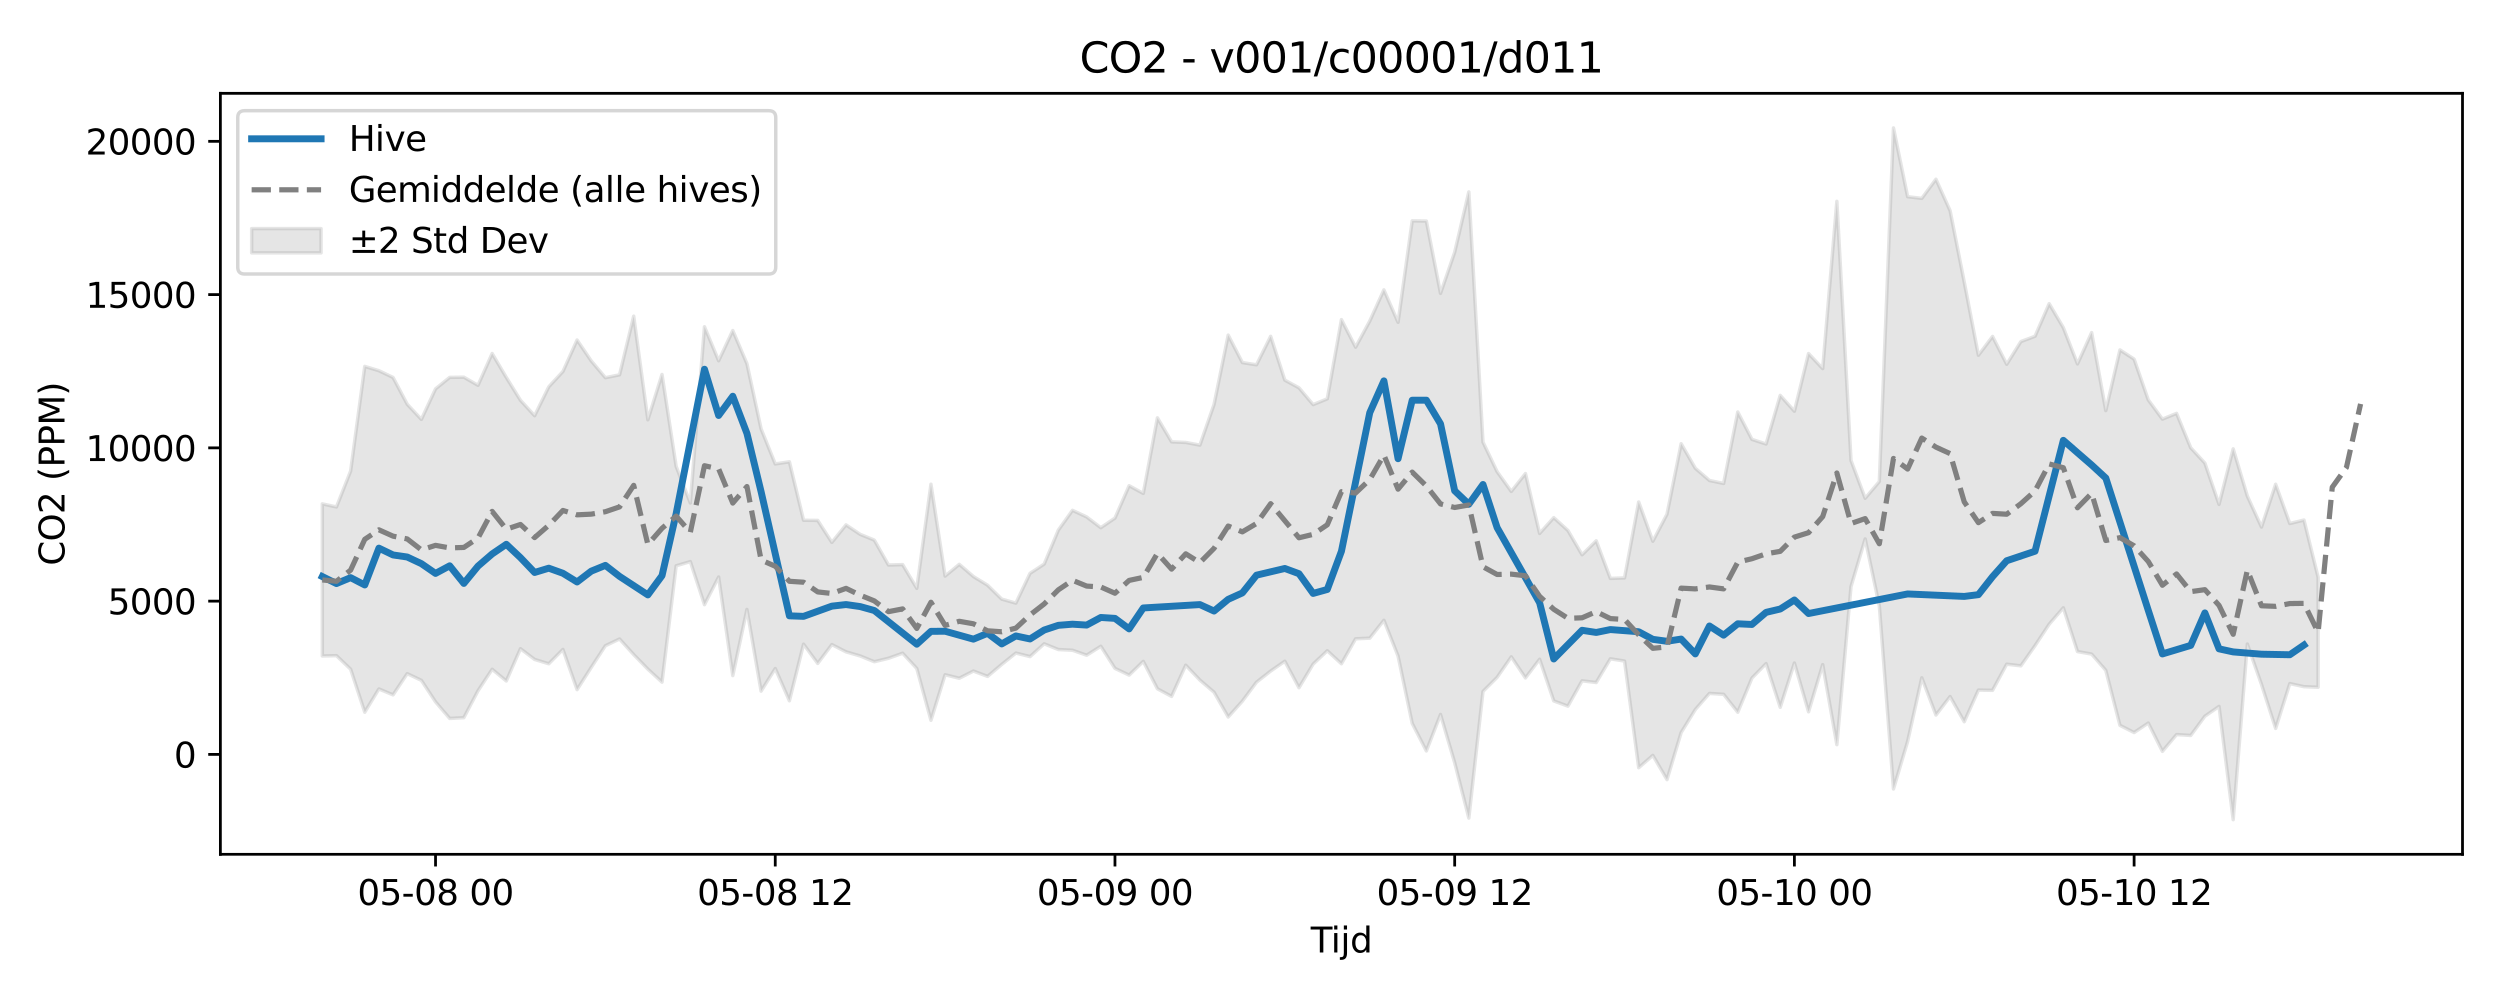 <?xml version="1.0" encoding="utf-8" standalone="no"?>
<!DOCTYPE svg PUBLIC "-//W3C//DTD SVG 1.1//EN"
  "http://www.w3.org/Graphics/SVG/1.1/DTD/svg11.dtd">
<svg xmlns:xlink="http://www.w3.org/1999/xlink" width="720pt" height="288pt" viewBox="0 0 720 288" xmlns="http://www.w3.org/2000/svg" version="1.1">
 <defs>
  <style type="text/css">*{stroke-linejoin: round; stroke-linecap: butt}</style>
 </defs>
 <g id="figure_1">
  <g id="patch_1">
   <path d="M 0 288 
L 720 288 
L 720 0 
L 0 0 
z
" style="fill: #ffffff"/>
  </g>
  <g id="axes_1">
   <g id="patch_2">
    <path d="M 63.47 246.04 
L 709.2 246.04 
L 709.2 26.88 
L 63.47 26.88 
z
" style="fill: #ffffff"/>
   </g>
   <g id="FillBetweenPolyCollection_1">
    <defs>
     <path id="mfced6c5e0f" d="M 92.821 -142.889 
L 92.821 -99.075 
L 96.898 -99.164 
L 100.975 -95.28 
L 105.051 -82.875 
L 109.128 -89.584 
L 113.204 -87.875 
L 117.281 -93.989 
L 121.357 -92.054 
L 125.434 -85.867 
L 129.511 -81.086 
L 133.587 -81.306 
L 137.664 -89.051 
L 141.74 -95.248 
L 145.817 -91.877 
L 149.893 -101.176 
L 153.97 -98.084 
L 158.047 -96.836 
L 162.123 -100.967 
L 166.2 -89.384 
L 170.276 -95.785 
L 174.353 -102.03 
L 178.43 -103.975 
L 182.506 -99.48 
L 186.583 -95.288 
L 190.659 -91.544 
L 194.736 -125.053 
L 198.812 -126.261 
L 202.889 -113.846 
L 206.966 -121.828 
L 211.042 -93.425 
L 215.119 -112.487 
L 219.195 -88.946 
L 223.272 -95.459 
L 227.348 -86.172 
L 231.425 -102.478 
L 235.502 -96.932 
L 239.578 -102.364 
L 243.655 -100.268 
L 247.731 -99.081 
L 251.808 -97.424 
L 255.884 -98.413 
L 259.961 -99.874 
L 264.038 -95.466 
L 268.114 -80.554 
L 272.191 -93.672 
L 276.267 -92.661 
L 280.344 -94.737 
L 284.421 -93.195 
L 288.497 -96.648 
L 292.574 -99.917 
L 296.65 -98.898 
L 300.727 -102.586 
L 304.803 -100.93 
L 308.88 -100.728 
L 312.957 -99.299 
L 317.033 -101.877 
L 321.11 -95.502 
L 325.186 -93.571 
L 329.263 -97.528 
L 333.339 -89.623 
L 337.416 -87.436 
L 341.493 -96.42 
L 345.569 -92.134 
L 349.646 -88.642 
L 353.722 -81.509 
L 357.799 -86.066 
L 361.876 -91.53 
L 365.952 -94.735 
L 370.029 -97.567 
L 374.105 -89.932 
L 378.182 -96.74 
L 382.258 -100.583 
L 386.335 -96.836 
L 390.412 -104.027 
L 394.488 -104.205 
L 398.565 -109.354 
L 402.641 -99.068 
L 406.718 -79.665 
L 410.794 -71.728 
L 414.871 -82.234 
L 418.948 -68.338 
L 423.024 -52.395 
L 427.101 -88.867 
L 431.177 -92.93 
L 435.254 -98.828 
L 439.331 -92.753 
L 443.407 -98.137 
L 447.484 -86.137 
L 451.56 -84.628 
L 455.637 -91.92 
L 459.713 -91.432 
L 463.79 -98.266 
L 467.867 -97.616 
L 471.943 -66.896 
L 476.02 -70.449 
L 480.096 -63.465 
L 484.173 -77.027 
L 488.249 -83.652 
L 492.326 -88.292 
L 496.403 -88.036 
L 500.479 -82.878 
L 504.556 -92.716 
L 508.632 -96.878 
L 512.709 -84.291 
L 516.786 -97.055 
L 520.862 -82.996 
L 524.939 -96.599 
L 529.015 -73.531 
L 533.092 -119.077 
L 537.168 -132.783 
L 541.245 -113.503 
L 545.322 -60.771 
L 549.398 -74.476 
L 553.475 -92.797 
L 557.551 -82.07 
L 561.628 -87.397 
L 565.704 -80.142 
L 569.781 -89.258 
L 573.858 -89.181 
L 577.934 -96.716 
L 582.011 -96.239 
L 586.087 -102.043 
L 590.164 -108.229 
L 594.24 -112.957 
L 598.317 -100.344 
L 602.394 -99.622 
L 606.47 -94.934 
L 610.547 -79.094 
L 614.623 -77.029 
L 618.7 -79.763 
L 622.777 -71.604 
L 626.853 -76.444 
L 630.93 -76.186 
L 635.006 -81.728 
L 639.083 -84.552 
L 643.159 -51.922 
L 647.236 -102.513 
L 651.313 -90.863 
L 655.389 -78.211 
L 659.466 -91.13 
L 663.542 -90.234 
L 667.619 -90.07 
L 667.619 -121.725 
L 667.619 -121.725 
L 663.542 -138.225 
L 659.466 -137.224 
L 655.389 -148.538 
L 651.313 -136.205 
L 647.236 -145.126 
L 643.159 -158.728 
L 639.083 -142.736 
L 635.006 -154.625 
L 630.93 -159.033 
L 626.853 -168.955 
L 622.777 -167.289 
L 618.7 -172.831 
L 614.623 -184.576 
L 610.547 -187.222 
L 606.47 -169.744 
L 602.394 -192.221 
L 598.317 -183.188 
L 594.24 -193.639 
L 590.164 -200.538 
L 586.087 -191.156 
L 582.011 -189.629 
L 577.934 -183.087 
L 573.858 -191.103 
L 569.781 -185.688 
L 565.704 -206.771 
L 561.628 -227.324 
L 557.551 -236.383 
L 553.475 -230.869 
L 549.398 -231.35 
L 545.322 -251.158 
L 541.245 -149.301 
L 537.168 -144.5 
L 533.092 -155.386 
L 529.015 -230.018 
L 524.939 -181.844 
L 520.862 -186.177 
L 516.786 -169.567 
L 512.709 -174.131 
L 508.632 -160.129 
L 504.556 -161.459 
L 500.479 -169.344 
L 496.403 -148.769 
L 492.326 -149.619 
L 488.249 -153.147 
L 484.173 -160.211 
L 480.096 -139.915 
L 476.02 -132.123 
L 471.943 -143.433 
L 467.867 -121.564 
L 463.79 -121.421 
L 459.713 -132.258 
L 455.637 -128.228 
L 451.56 -135.228 
L 447.484 -138.919 
L 443.407 -134.369 
L 439.331 -151.617 
L 435.254 -146.467 
L 431.177 -152.159 
L 427.101 -160.679 
L 423.024 -232.736 
L 418.948 -215.354 
L 414.871 -203.512 
L 410.794 -224.337 
L 406.718 -224.403 
L 402.641 -195.176 
L 398.565 -204.521 
L 394.488 -195.537 
L 390.412 -188.018 
L 386.335 -195.957 
L 382.258 -173.143 
L 378.182 -171.474 
L 374.105 -176.307 
L 370.029 -178.524 
L 365.952 -191.144 
L 361.876 -182.941 
L 357.799 -183.58 
L 353.722 -191.491 
L 349.646 -171.519 
L 345.569 -159.807 
L 341.493 -160.577 
L 337.416 -160.754 
L 333.339 -167.665 
L 329.263 -145.894 
L 325.186 -148.116 
L 321.11 -138.789 
L 317.033 -136.022 
L 312.957 -139.122 
L 308.88 -141.029 
L 304.803 -135.329 
L 300.727 -125.549 
L 296.65 -122.883 
L 292.574 -114.3 
L 288.497 -115.453 
L 284.421 -119.46 
L 280.344 -121.962 
L 276.267 -125.471 
L 272.191 -122.088 
L 268.114 -148.547 
L 264.038 -118.566 
L 259.961 -125.394 
L 255.884 -125.275 
L 251.808 -132.452 
L 247.731 -134.108 
L 243.655 -136.836 
L 239.578 -131.793 
L 235.502 -138.126 
L 231.425 -138.167 
L 227.348 -155.007 
L 223.272 -154.389 
L 219.195 -164.481 
L 215.119 -183.259 
L 211.042 -192.807 
L 206.966 -184.103 
L 202.889 -193.897 
L 198.812 -143.132 
L 194.736 -153.673 
L 190.659 -180.154 
L 186.583 -167.102 
L 182.506 -196.952 
L 178.43 -180.055 
L 174.353 -179.224 
L 170.276 -184.066 
L 166.2 -190.072 
L 162.123 -181.011 
L 158.047 -176.604 
L 153.97 -168.273 
L 149.893 -172.728 
L 145.817 -179.306 
L 141.74 -186.193 
L 137.664 -177.033 
L 133.587 -179.373 
L 129.511 -179.316 
L 125.434 -176.005 
L 121.357 -167.22 
L 117.281 -171.582 
L 113.204 -179.296 
L 109.128 -181.241 
L 105.051 -182.48 
L 100.975 -152.324 
L 96.898 -142 
L 92.821 -142.889 
z
" style="stroke: #808080; stroke-opacity: 0.2"/>
    </defs>
    <g clip-path="url(#p1ff8f8b660)">
     <use xlink:href="#mfced6c5e0f" x="0" y="288" style="fill: #808080; fill-opacity: 0.2; stroke: #808080; stroke-opacity: 0.2"/>
    </g>
   </g>
   <g id="matplotlib.axis_1">
    <g id="xtick_1">
     <g id="line2d_1">
      <defs>
       <path id="mb4300e8db7" d="M 0 0 
L 0 3.5 
" style="stroke: #000000; stroke-width: 0.8"/>
      </defs>
      <g>
       <use xlink:href="#mb4300e8db7" x="125.434" y="246.04" style="stroke: #000000; stroke-width: 0.8"/>
      </g>
     </g>
     <g id="text_1">
      <!-- 05-08 00 -->
      <g transform="translate(102.954 260.638) scale(0.1 -0.1)">
       <defs>
        <path id="DejaVuSans-30" d="M 2034 4250 
Q 1547 4250 1301 3770 
Q 1056 3291 1056 2328 
Q 1056 1369 1301 889 
Q 1547 409 2034 409 
Q 2525 409 2770 889 
Q 3016 1369 3016 2328 
Q 3016 3291 2770 3770 
Q 2525 4250 2034 4250 
z
M 2034 4750 
Q 2819 4750 3233 4129 
Q 3647 3509 3647 2328 
Q 3647 1150 3233 529 
Q 2819 -91 2034 -91 
Q 1250 -91 836 529 
Q 422 1150 422 2328 
Q 422 3509 836 4129 
Q 1250 4750 2034 4750 
z
" transform="scale(0.016)"/>
        <path id="DejaVuSans-35" d="M 691 4666 
L 3169 4666 
L 3169 4134 
L 1269 4134 
L 1269 2991 
Q 1406 3038 1543 3061 
Q 1681 3084 1819 3084 
Q 2600 3084 3056 2656 
Q 3513 2228 3513 1497 
Q 3513 744 3044 326 
Q 2575 -91 1722 -91 
Q 1428 -91 1123 -41 
Q 819 9 494 109 
L 494 744 
Q 775 591 1075 516 
Q 1375 441 1709 441 
Q 2250 441 2565 725 
Q 2881 1009 2881 1497 
Q 2881 1984 2565 2268 
Q 2250 2553 1709 2553 
Q 1456 2553 1204 2497 
Q 953 2441 691 2322 
L 691 4666 
z
" transform="scale(0.016)"/>
        <path id="DejaVuSans-2d" d="M 313 2009 
L 1997 2009 
L 1997 1497 
L 313 1497 
L 313 2009 
z
" transform="scale(0.016)"/>
        <path id="DejaVuSans-38" d="M 2034 2216 
Q 1584 2216 1326 1975 
Q 1069 1734 1069 1313 
Q 1069 891 1326 650 
Q 1584 409 2034 409 
Q 2484 409 2743 651 
Q 3003 894 3003 1313 
Q 3003 1734 2745 1975 
Q 2488 2216 2034 2216 
z
M 1403 2484 
Q 997 2584 770 2862 
Q 544 3141 544 3541 
Q 544 4100 942 4425 
Q 1341 4750 2034 4750 
Q 2731 4750 3128 4425 
Q 3525 4100 3525 3541 
Q 3525 3141 3298 2862 
Q 3072 2584 2669 2484 
Q 3125 2378 3379 2068 
Q 3634 1759 3634 1313 
Q 3634 634 3220 271 
Q 2806 -91 2034 -91 
Q 1263 -91 848 271 
Q 434 634 434 1313 
Q 434 1759 690 2068 
Q 947 2378 1403 2484 
z
M 1172 3481 
Q 1172 3119 1398 2916 
Q 1625 2713 2034 2713 
Q 2441 2713 2670 2916 
Q 2900 3119 2900 3481 
Q 2900 3844 2670 4047 
Q 2441 4250 2034 4250 
Q 1625 4250 1398 4047 
Q 1172 3844 1172 3481 
z
" transform="scale(0.016)"/>
        <path id="DejaVuSans-20" transform="scale(0.016)"/>
       </defs>
       <use xlink:href="#DejaVuSans-30"/>
       <use xlink:href="#DejaVuSans-35" transform="translate(63.623 0)"/>
       <use xlink:href="#DejaVuSans-2d" transform="translate(127.246 0)"/>
       <use xlink:href="#DejaVuSans-30" transform="translate(163.33 0)"/>
       <use xlink:href="#DejaVuSans-38" transform="translate(226.953 0)"/>
       <use xlink:href="#DejaVuSans-20" transform="translate(290.576 0)"/>
       <use xlink:href="#DejaVuSans-30" transform="translate(322.363 0)"/>
       <use xlink:href="#DejaVuSans-30" transform="translate(385.986 0)"/>
      </g>
     </g>
    </g>
    <g id="xtick_2">
     <g id="line2d_2">
      <g>
       <use xlink:href="#mb4300e8db7" x="223.272" y="246.04" style="stroke: #000000; stroke-width: 0.8"/>
      </g>
     </g>
     <g id="text_2">
      <!-- 05-08 12 -->
      <g transform="translate(200.791 260.638) scale(0.1 -0.1)">
       <defs>
        <path id="DejaVuSans-31" d="M 794 531 
L 1825 531 
L 1825 4091 
L 703 3866 
L 703 4441 
L 1819 4666 
L 2450 4666 
L 2450 531 
L 3481 531 
L 3481 0 
L 794 0 
L 794 531 
z
" transform="scale(0.016)"/>
        <path id="DejaVuSans-32" d="M 1228 531 
L 3431 531 
L 3431 0 
L 469 0 
L 469 531 
Q 828 903 1448 1529 
Q 2069 2156 2228 2338 
Q 2531 2678 2651 2914 
Q 2772 3150 2772 3378 
Q 2772 3750 2511 3984 
Q 2250 4219 1831 4219 
Q 1534 4219 1204 4116 
Q 875 4013 500 3803 
L 500 4441 
Q 881 4594 1212 4672 
Q 1544 4750 1819 4750 
Q 2544 4750 2975 4387 
Q 3406 4025 3406 3419 
Q 3406 3131 3298 2873 
Q 3191 2616 2906 2266 
Q 2828 2175 2409 1742 
Q 1991 1309 1228 531 
z
" transform="scale(0.016)"/>
       </defs>
       <use xlink:href="#DejaVuSans-30"/>
       <use xlink:href="#DejaVuSans-35" transform="translate(63.623 0)"/>
       <use xlink:href="#DejaVuSans-2d" transform="translate(127.246 0)"/>
       <use xlink:href="#DejaVuSans-30" transform="translate(163.33 0)"/>
       <use xlink:href="#DejaVuSans-38" transform="translate(226.953 0)"/>
       <use xlink:href="#DejaVuSans-20" transform="translate(290.576 0)"/>
       <use xlink:href="#DejaVuSans-31" transform="translate(322.363 0)"/>
       <use xlink:href="#DejaVuSans-32" transform="translate(385.986 0)"/>
      </g>
     </g>
    </g>
    <g id="xtick_3">
     <g id="line2d_3">
      <g>
       <use xlink:href="#mb4300e8db7" x="321.11" y="246.04" style="stroke: #000000; stroke-width: 0.8"/>
      </g>
     </g>
     <g id="text_3">
      <!-- 05-09 00 -->
      <g transform="translate(298.629 260.638) scale(0.1 -0.1)">
       <defs>
        <path id="DejaVuSans-39" d="M 703 97 
L 703 672 
Q 941 559 1184 500 
Q 1428 441 1663 441 
Q 2288 441 2617 861 
Q 2947 1281 2994 2138 
Q 2813 1869 2534 1725 
Q 2256 1581 1919 1581 
Q 1219 1581 811 2004 
Q 403 2428 403 3163 
Q 403 3881 828 4315 
Q 1253 4750 1959 4750 
Q 2769 4750 3195 4129 
Q 3622 3509 3622 2328 
Q 3622 1225 3098 567 
Q 2575 -91 1691 -91 
Q 1453 -91 1209 -44 
Q 966 3 703 97 
z
M 1959 2075 
Q 2384 2075 2632 2365 
Q 2881 2656 2881 3163 
Q 2881 3666 2632 3958 
Q 2384 4250 1959 4250 
Q 1534 4250 1286 3958 
Q 1038 3666 1038 3163 
Q 1038 2656 1286 2365 
Q 1534 2075 1959 2075 
z
" transform="scale(0.016)"/>
       </defs>
       <use xlink:href="#DejaVuSans-30"/>
       <use xlink:href="#DejaVuSans-35" transform="translate(63.623 0)"/>
       <use xlink:href="#DejaVuSans-2d" transform="translate(127.246 0)"/>
       <use xlink:href="#DejaVuSans-30" transform="translate(163.33 0)"/>
       <use xlink:href="#DejaVuSans-39" transform="translate(226.953 0)"/>
       <use xlink:href="#DejaVuSans-20" transform="translate(290.576 0)"/>
       <use xlink:href="#DejaVuSans-30" transform="translate(322.363 0)"/>
       <use xlink:href="#DejaVuSans-30" transform="translate(385.986 0)"/>
      </g>
     </g>
    </g>
    <g id="xtick_4">
     <g id="line2d_4">
      <g>
       <use xlink:href="#mb4300e8db7" x="418.948" y="246.04" style="stroke: #000000; stroke-width: 0.8"/>
      </g>
     </g>
     <g id="text_4">
      <!-- 05-09 12 -->
      <g transform="translate(396.467 260.638) scale(0.1 -0.1)">
       <use xlink:href="#DejaVuSans-30"/>
       <use xlink:href="#DejaVuSans-35" transform="translate(63.623 0)"/>
       <use xlink:href="#DejaVuSans-2d" transform="translate(127.246 0)"/>
       <use xlink:href="#DejaVuSans-30" transform="translate(163.33 0)"/>
       <use xlink:href="#DejaVuSans-39" transform="translate(226.953 0)"/>
       <use xlink:href="#DejaVuSans-20" transform="translate(290.576 0)"/>
       <use xlink:href="#DejaVuSans-31" transform="translate(322.363 0)"/>
       <use xlink:href="#DejaVuSans-32" transform="translate(385.986 0)"/>
      </g>
     </g>
    </g>
    <g id="xtick_5">
     <g id="line2d_5">
      <g>
       <use xlink:href="#mb4300e8db7" x="516.786" y="246.04" style="stroke: #000000; stroke-width: 0.8"/>
      </g>
     </g>
     <g id="text_5">
      <!-- 05-10 00 -->
      <g transform="translate(494.305 260.638) scale(0.1 -0.1)">
       <use xlink:href="#DejaVuSans-30"/>
       <use xlink:href="#DejaVuSans-35" transform="translate(63.623 0)"/>
       <use xlink:href="#DejaVuSans-2d" transform="translate(127.246 0)"/>
       <use xlink:href="#DejaVuSans-31" transform="translate(163.33 0)"/>
       <use xlink:href="#DejaVuSans-30" transform="translate(226.953 0)"/>
       <use xlink:href="#DejaVuSans-20" transform="translate(290.576 0)"/>
       <use xlink:href="#DejaVuSans-30" transform="translate(322.363 0)"/>
       <use xlink:href="#DejaVuSans-30" transform="translate(385.986 0)"/>
      </g>
     </g>
    </g>
    <g id="xtick_6">
     <g id="line2d_6">
      <g>
       <use xlink:href="#mb4300e8db7" x="614.623" y="246.04" style="stroke: #000000; stroke-width: 0.8"/>
      </g>
     </g>
     <g id="text_6">
      <!-- 05-10 12 -->
      <g transform="translate(592.143 260.638) scale(0.1 -0.1)">
       <use xlink:href="#DejaVuSans-30"/>
       <use xlink:href="#DejaVuSans-35" transform="translate(63.623 0)"/>
       <use xlink:href="#DejaVuSans-2d" transform="translate(127.246 0)"/>
       <use xlink:href="#DejaVuSans-31" transform="translate(163.33 0)"/>
       <use xlink:href="#DejaVuSans-30" transform="translate(226.953 0)"/>
       <use xlink:href="#DejaVuSans-20" transform="translate(290.576 0)"/>
       <use xlink:href="#DejaVuSans-31" transform="translate(322.363 0)"/>
       <use xlink:href="#DejaVuSans-32" transform="translate(385.986 0)"/>
      </g>
     </g>
    </g>
    <g id="text_7">
     <!-- Tijd -->
     <g transform="translate(377.485 274.317) scale(0.1 -0.1)">
      <defs>
       <path id="DejaVuSans-54" d="M -19 4666 
L 3928 4666 
L 3928 4134 
L 2272 4134 
L 2272 0 
L 1638 0 
L 1638 4134 
L -19 4134 
L -19 4666 
z
" transform="scale(0.016)"/>
       <path id="DejaVuSans-69" d="M 603 3500 
L 1178 3500 
L 1178 0 
L 603 0 
L 603 3500 
z
M 603 4863 
L 1178 4863 
L 1178 4134 
L 603 4134 
L 603 4863 
z
" transform="scale(0.016)"/>
       <path id="DejaVuSans-6a" d="M 603 3500 
L 1178 3500 
L 1178 -63 
Q 1178 -731 923 -1031 
Q 669 -1331 103 -1331 
L -116 -1331 
L -116 -844 
L 38 -844 
Q 366 -844 484 -692 
Q 603 -541 603 -63 
L 603 3500 
z
M 603 4863 
L 1178 4863 
L 1178 4134 
L 603 4134 
L 603 4863 
z
" transform="scale(0.016)"/>
       <path id="DejaVuSans-64" d="M 2906 2969 
L 2906 4863 
L 3481 4863 
L 3481 0 
L 2906 0 
L 2906 525 
Q 2725 213 2448 61 
Q 2172 -91 1784 -91 
Q 1150 -91 751 415 
Q 353 922 353 1747 
Q 353 2572 751 3078 
Q 1150 3584 1784 3584 
Q 2172 3584 2448 3432 
Q 2725 3281 2906 2969 
z
M 947 1747 
Q 947 1113 1208 752 
Q 1469 391 1925 391 
Q 2381 391 2643 752 
Q 2906 1113 2906 1747 
Q 2906 2381 2643 2742 
Q 2381 3103 1925 3103 
Q 1469 3103 1208 2742 
Q 947 2381 947 1747 
z
" transform="scale(0.016)"/>
      </defs>
      <use xlink:href="#DejaVuSans-54"/>
      <use xlink:href="#DejaVuSans-69" transform="translate(57.959 0)"/>
      <use xlink:href="#DejaVuSans-6a" transform="translate(85.742 0)"/>
      <use xlink:href="#DejaVuSans-64" transform="translate(113.525 0)"/>
     </g>
    </g>
   </g>
   <g id="matplotlib.axis_2">
    <g id="ytick_1">
     <g id="line2d_7">
      <defs>
       <path id="m4c0af9d89f" d="M 0 0 
L -3.5 0 
" style="stroke: #000000; stroke-width: 0.8"/>
      </defs>
      <g>
       <use xlink:href="#m4c0af9d89f" x="63.47" y="217.274" style="stroke: #000000; stroke-width: 0.8"/>
      </g>
     </g>
     <g id="text_8">
      <!-- 0 -->
      <g transform="translate(50.108 221.073) scale(0.1 -0.1)">
       <use xlink:href="#DejaVuSans-30"/>
      </g>
     </g>
    </g>
    <g id="ytick_2">
     <g id="line2d_8">
      <g>
       <use xlink:href="#m4c0af9d89f" x="63.47" y="173.131" style="stroke: #000000; stroke-width: 0.8"/>
      </g>
     </g>
     <g id="text_9">
      <!-- 5000 -->
      <g transform="translate(31.02 176.93) scale(0.1 -0.1)">
       <use xlink:href="#DejaVuSans-35"/>
       <use xlink:href="#DejaVuSans-30" transform="translate(63.623 0)"/>
       <use xlink:href="#DejaVuSans-30" transform="translate(127.246 0)"/>
       <use xlink:href="#DejaVuSans-30" transform="translate(190.869 0)"/>
      </g>
     </g>
    </g>
    <g id="ytick_3">
     <g id="line2d_9">
      <g>
       <use xlink:href="#m4c0af9d89f" x="63.47" y="128.987" style="stroke: #000000; stroke-width: 0.8"/>
      </g>
     </g>
     <g id="text_10">
      <!-- 10000 -->
      <g transform="translate(24.657 132.787) scale(0.1 -0.1)">
       <use xlink:href="#DejaVuSans-31"/>
       <use xlink:href="#DejaVuSans-30" transform="translate(63.623 0)"/>
       <use xlink:href="#DejaVuSans-30" transform="translate(127.246 0)"/>
       <use xlink:href="#DejaVuSans-30" transform="translate(190.869 0)"/>
       <use xlink:href="#DejaVuSans-30" transform="translate(254.492 0)"/>
      </g>
     </g>
    </g>
    <g id="ytick_4">
     <g id="line2d_10">
      <g>
       <use xlink:href="#m4c0af9d89f" x="63.47" y="84.844" style="stroke: #000000; stroke-width: 0.8"/>
      </g>
     </g>
     <g id="text_11">
      <!-- 15000 -->
      <g transform="translate(24.657 88.643) scale(0.1 -0.1)">
       <use xlink:href="#DejaVuSans-31"/>
       <use xlink:href="#DejaVuSans-35" transform="translate(63.623 0)"/>
       <use xlink:href="#DejaVuSans-30" transform="translate(127.246 0)"/>
       <use xlink:href="#DejaVuSans-30" transform="translate(190.869 0)"/>
       <use xlink:href="#DejaVuSans-30" transform="translate(254.492 0)"/>
      </g>
     </g>
    </g>
    <g id="ytick_5">
     <g id="line2d_11">
      <g>
       <use xlink:href="#m4c0af9d89f" x="63.47" y="40.701" style="stroke: #000000; stroke-width: 0.8"/>
      </g>
     </g>
     <g id="text_12">
      <!-- 20000 -->
      <g transform="translate(24.657 44.5) scale(0.1 -0.1)">
       <use xlink:href="#DejaVuSans-32"/>
       <use xlink:href="#DejaVuSans-30" transform="translate(63.623 0)"/>
       <use xlink:href="#DejaVuSans-30" transform="translate(127.246 0)"/>
       <use xlink:href="#DejaVuSans-30" transform="translate(190.869 0)"/>
       <use xlink:href="#DejaVuSans-30" transform="translate(254.492 0)"/>
      </g>
     </g>
    </g>
    <g id="text_13">
     <!-- CO2 (PPM) -->
     <g transform="translate(18.578 162.903) rotate(-90) scale(0.1 -0.1)">
      <defs>
       <path id="DejaVuSans-43" d="M 4122 4306 
L 4122 3641 
Q 3803 3938 3442 4084 
Q 3081 4231 2675 4231 
Q 1875 4231 1450 3742 
Q 1025 3253 1025 2328 
Q 1025 1406 1450 917 
Q 1875 428 2675 428 
Q 3081 428 3442 575 
Q 3803 722 4122 1019 
L 4122 359 
Q 3791 134 3420 21 
Q 3050 -91 2638 -91 
Q 1578 -91 968 557 
Q 359 1206 359 2328 
Q 359 3453 968 4101 
Q 1578 4750 2638 4750 
Q 3056 4750 3426 4639 
Q 3797 4528 4122 4306 
z
" transform="scale(0.016)"/>
       <path id="DejaVuSans-4f" d="M 2522 4238 
Q 1834 4238 1429 3725 
Q 1025 3213 1025 2328 
Q 1025 1447 1429 934 
Q 1834 422 2522 422 
Q 3209 422 3611 934 
Q 4013 1447 4013 2328 
Q 4013 3213 3611 3725 
Q 3209 4238 2522 4238 
z
M 2522 4750 
Q 3503 4750 4090 4092 
Q 4678 3434 4678 2328 
Q 4678 1225 4090 567 
Q 3503 -91 2522 -91 
Q 1538 -91 948 565 
Q 359 1222 359 2328 
Q 359 3434 948 4092 
Q 1538 4750 2522 4750 
z
" transform="scale(0.016)"/>
       <path id="DejaVuSans-28" d="M 1984 4856 
Q 1566 4138 1362 3434 
Q 1159 2731 1159 2009 
Q 1159 1288 1364 580 
Q 1569 -128 1984 -844 
L 1484 -844 
Q 1016 -109 783 600 
Q 550 1309 550 2009 
Q 550 2706 781 3412 
Q 1013 4119 1484 4856 
L 1984 4856 
z
" transform="scale(0.016)"/>
       <path id="DejaVuSans-50" d="M 1259 4147 
L 1259 2394 
L 2053 2394 
Q 2494 2394 2734 2622 
Q 2975 2850 2975 3272 
Q 2975 3691 2734 3919 
Q 2494 4147 2053 4147 
L 1259 4147 
z
M 628 4666 
L 2053 4666 
Q 2838 4666 3239 4311 
Q 3641 3956 3641 3272 
Q 3641 2581 3239 2228 
Q 2838 1875 2053 1875 
L 1259 1875 
L 1259 0 
L 628 0 
L 628 4666 
z
" transform="scale(0.016)"/>
       <path id="DejaVuSans-4d" d="M 628 4666 
L 1569 4666 
L 2759 1491 
L 3956 4666 
L 4897 4666 
L 4897 0 
L 4281 0 
L 4281 4097 
L 3078 897 
L 2444 897 
L 1241 4097 
L 1241 0 
L 628 0 
L 628 4666 
z
" transform="scale(0.016)"/>
       <path id="DejaVuSans-29" d="M 513 4856 
L 1013 4856 
Q 1481 4119 1714 3412 
Q 1947 2706 1947 2009 
Q 1947 1309 1714 600 
Q 1481 -109 1013 -844 
L 513 -844 
Q 928 -128 1133 580 
Q 1338 1288 1338 2009 
Q 1338 2731 1133 3434 
Q 928 4138 513 4856 
z
" transform="scale(0.016)"/>
      </defs>
      <use xlink:href="#DejaVuSans-43"/>
      <use xlink:href="#DejaVuSans-4f" transform="translate(69.824 0)"/>
      <use xlink:href="#DejaVuSans-32" transform="translate(148.535 0)"/>
      <use xlink:href="#DejaVuSans-20" transform="translate(212.158 0)"/>
      <use xlink:href="#DejaVuSans-28" transform="translate(243.945 0)"/>
      <use xlink:href="#DejaVuSans-50" transform="translate(282.959 0)"/>
      <use xlink:href="#DejaVuSans-50" transform="translate(343.262 0)"/>
      <use xlink:href="#DejaVuSans-4d" transform="translate(403.564 0)"/>
      <use xlink:href="#DejaVuSans-29" transform="translate(489.844 0)"/>
     </g>
    </g>
   </g>
   <g id="line2d_12">
    <path d="M 92.821 166.046 
L 96.898 168.066 
L 100.975 166.362 
L 105.051 168.466 
L 109.128 157.869 
L 113.204 159.826 
L 117.281 160.42 
L 121.357 162.333 
L 125.434 165.144 
L 129.511 162.954 
L 133.587 168.022 
L 137.664 163.042 
L 141.74 159.535 
L 145.817 156.759 
L 149.893 160.603 
L 153.97 164.873 
L 158.047 163.637 
L 162.123 165.101 
L 166.2 167.608 
L 170.276 164.492 
L 174.353 162.831 
L 178.43 165.997 
L 186.583 171.33 
L 190.659 165.794 
L 194.736 147.904 
L 202.889 106.342 
L 206.966 119.655 
L 211.042 114.12 
L 215.119 124.825 
L 219.195 141.604 
L 227.348 177.36 
L 231.425 177.51 
L 239.578 174.57 
L 243.655 174.111 
L 247.731 174.693 
L 251.808 175.829 
L 264.038 185.532 
L 268.114 181.831 
L 272.191 181.796 
L 280.344 184.075 
L 284.421 182.389 
L 288.497 185.45 
L 292.574 183.151 
L 296.65 184.022 
L 300.727 181.447 
L 304.803 180.094 
L 308.88 179.767 
L 312.957 180.023 
L 317.033 177.831 
L 321.11 178.092 
L 325.186 181.118 
L 329.263 175.091 
L 345.569 174.12 
L 349.646 175.982 
L 353.722 172.61 
L 357.799 170.759 
L 361.876 165.648 
L 370.029 163.719 
L 374.105 165.225 
L 378.182 170.906 
L 382.258 169.767 
L 386.335 158.758 
L 394.488 118.861 
L 398.565 109.697 
L 402.641 132.104 
L 406.718 115.268 
L 410.794 115.254 
L 414.871 122.075 
L 418.948 141.348 
L 423.024 145.214 
L 427.101 139.538 
L 431.177 151.968 
L 443.407 173.581 
L 447.484 189.782 
L 455.637 181.527 
L 459.713 182.145 
L 463.79 181.315 
L 471.943 181.942 
L 476.02 184.131 
L 480.096 184.687 
L 484.173 184.052 
L 488.249 188.319 
L 492.326 180.285 
L 496.403 182.928 
L 500.479 179.649 
L 504.556 179.846 
L 508.632 176.359 
L 512.709 175.397 
L 516.786 172.798 
L 520.862 176.698 
L 549.398 171.056 
L 565.704 171.771 
L 569.781 171.259 
L 573.858 166.077 
L 577.934 161.495 
L 586.087 158.753 
L 594.24 126.824 
L 598.317 130.382 
L 602.394 133.914 
L 606.47 137.675 
L 618.7 175.776 
L 622.777 188.334 
L 630.93 185.875 
L 635.006 176.521 
L 639.083 186.868 
L 643.159 187.751 
L 651.313 188.409 
L 659.466 188.568 
L 663.542 185.773 
" clip-path="url(#p1ff8f8b660)" style="fill: none; stroke: #1f77b4; stroke-width: 2; stroke-linecap: square"/>
   </g>
   <g id="line2d_13">
    <path d="M 92.821 167.018 
L 96.898 167.418 
L 100.975 164.198 
L 105.051 155.323 
L 109.128 152.588 
L 113.204 154.415 
L 117.281 155.214 
L 121.357 158.363 
L 125.434 157.064 
L 129.511 157.799 
L 133.587 157.661 
L 137.664 154.958 
L 141.74 147.28 
L 145.817 152.408 
L 149.893 151.048 
L 153.97 154.822 
L 158.047 151.28 
L 162.123 147.011 
L 166.2 148.272 
L 170.276 148.075 
L 174.353 147.373 
L 178.43 145.985 
L 182.506 139.784 
L 186.583 156.805 
L 190.659 152.151 
L 194.736 148.637 
L 198.812 153.303 
L 202.889 134.129 
L 206.966 135.035 
L 211.042 144.884 
L 215.119 140.127 
L 219.195 161.286 
L 223.272 163.076 
L 227.348 167.41 
L 231.425 167.678 
L 235.502 170.471 
L 239.578 170.921 
L 243.655 169.448 
L 247.731 171.405 
L 251.808 173.062 
L 255.884 176.156 
L 259.961 175.366 
L 264.038 180.984 
L 268.114 173.45 
L 272.191 180.12 
L 276.267 178.934 
L 280.344 179.651 
L 284.421 181.672 
L 288.497 181.95 
L 292.574 180.892 
L 296.65 177.11 
L 300.727 173.933 
L 304.803 169.871 
L 308.88 167.121 
L 312.957 168.79 
L 317.033 169.05 
L 321.11 170.854 
L 325.186 167.157 
L 329.263 166.289 
L 333.339 159.356 
L 337.416 163.905 
L 341.493 159.501 
L 345.569 162.029 
L 349.646 157.919 
L 353.722 151.5 
L 357.799 153.177 
L 361.876 150.764 
L 365.952 145.06 
L 374.105 154.88 
L 378.182 153.893 
L 382.258 151.137 
L 386.335 141.603 
L 390.412 141.978 
L 394.488 138.129 
L 398.565 131.062 
L 402.641 140.878 
L 406.718 135.966 
L 410.794 139.968 
L 414.871 145.127 
L 418.948 146.154 
L 423.024 145.434 
L 427.101 163.227 
L 431.177 165.455 
L 435.254 165.353 
L 439.331 165.815 
L 443.407 171.747 
L 447.484 175.472 
L 451.56 178.072 
L 455.637 177.926 
L 459.713 176.155 
L 463.79 178.156 
L 467.867 178.41 
L 471.943 182.835 
L 476.02 186.714 
L 480.096 186.31 
L 484.173 169.381 
L 488.249 169.6 
L 492.326 169.044 
L 496.403 169.597 
L 500.479 161.889 
L 504.556 160.912 
L 508.632 159.497 
L 512.709 158.789 
L 516.786 154.689 
L 520.862 153.413 
L 524.939 148.778 
L 529.015 136.225 
L 533.092 150.769 
L 537.168 149.358 
L 541.245 156.598 
L 545.322 132.035 
L 549.398 135.087 
L 553.475 126.167 
L 557.551 128.773 
L 561.628 130.639 
L 565.704 144.544 
L 569.781 150.527 
L 573.858 147.858 
L 577.934 148.098 
L 582.011 145.066 
L 586.087 141.4 
L 590.164 133.617 
L 594.24 134.702 
L 598.317 146.234 
L 602.394 142.079 
L 606.47 155.661 
L 610.547 154.842 
L 614.623 157.198 
L 618.7 161.703 
L 622.777 168.554 
L 626.853 165.3 
L 630.93 170.391 
L 635.006 169.824 
L 639.083 174.356 
L 643.159 182.675 
L 647.236 164.181 
L 651.313 174.466 
L 655.389 174.626 
L 659.466 173.823 
L 663.542 173.77 
L 667.619 182.102 
L 671.695 140.309 
L 675.772 134.629 
L 679.849 116.327 
L 679.849 116.327 
" clip-path="url(#p1ff8f8b660)" style="fill: none; stroke-dasharray: 5.55,2.4; stroke-dashoffset: 0; stroke: #808080; stroke-width: 1.5"/>
   </g>
   <g id="patch_3">
    <path d="M 63.47 246.04 
L 63.47 26.88 
" style="fill: none; stroke: #000000; stroke-width: 0.8; stroke-linejoin: miter; stroke-linecap: square"/>
   </g>
   <g id="patch_4">
    <path d="M 709.2 246.04 
L 709.2 26.88 
" style="fill: none; stroke: #000000; stroke-width: 0.8; stroke-linejoin: miter; stroke-linecap: square"/>
   </g>
   <g id="patch_5">
    <path d="M 63.47 246.04 
L 709.2 246.04 
" style="fill: none; stroke: #000000; stroke-width: 0.8; stroke-linejoin: miter; stroke-linecap: square"/>
   </g>
   <g id="patch_6">
    <path d="M 63.47 26.88 
L 709.2 26.88 
" style="fill: none; stroke: #000000; stroke-width: 0.8; stroke-linejoin: miter; stroke-linecap: square"/>
   </g>
   <g id="text_14">
    <!-- CO2 - v001/c00001/d011 -->
    <g transform="translate(310.932 20.88) scale(0.12 -0.12)">
     <defs>
      <path id="DejaVuSans-76" d="M 191 3500 
L 800 3500 
L 1894 563 
L 2988 3500 
L 3597 3500 
L 2284 0 
L 1503 0 
L 191 3500 
z
" transform="scale(0.016)"/>
      <path id="DejaVuSans-2f" d="M 1625 4666 
L 2156 4666 
L 531 -594 
L 0 -594 
L 1625 4666 
z
" transform="scale(0.016)"/>
      <path id="DejaVuSans-63" d="M 3122 3366 
L 3122 2828 
Q 2878 2963 2633 3030 
Q 2388 3097 2138 3097 
Q 1578 3097 1268 2742 
Q 959 2388 959 1747 
Q 959 1106 1268 751 
Q 1578 397 2138 397 
Q 2388 397 2633 464 
Q 2878 531 3122 666 
L 3122 134 
Q 2881 22 2623 -34 
Q 2366 -91 2075 -91 
Q 1284 -91 818 406 
Q 353 903 353 1747 
Q 353 2603 823 3093 
Q 1294 3584 2113 3584 
Q 2378 3584 2631 3529 
Q 2884 3475 3122 3366 
z
" transform="scale(0.016)"/>
     </defs>
     <use xlink:href="#DejaVuSans-43"/>
     <use xlink:href="#DejaVuSans-4f" transform="translate(69.824 0)"/>
     <use xlink:href="#DejaVuSans-32" transform="translate(148.535 0)"/>
     <use xlink:href="#DejaVuSans-20" transform="translate(212.158 0)"/>
     <use xlink:href="#DejaVuSans-2d" transform="translate(243.945 0)"/>
     <use xlink:href="#DejaVuSans-20" transform="translate(280.029 0)"/>
     <use xlink:href="#DejaVuSans-76" transform="translate(311.816 0)"/>
     <use xlink:href="#DejaVuSans-30" transform="translate(370.996 0)"/>
     <use xlink:href="#DejaVuSans-30" transform="translate(434.619 0)"/>
     <use xlink:href="#DejaVuSans-31" transform="translate(498.242 0)"/>
     <use xlink:href="#DejaVuSans-2f" transform="translate(561.865 0)"/>
     <use xlink:href="#DejaVuSans-63" transform="translate(595.557 0)"/>
     <use xlink:href="#DejaVuSans-30" transform="translate(650.537 0)"/>
     <use xlink:href="#DejaVuSans-30" transform="translate(714.16 0)"/>
     <use xlink:href="#DejaVuSans-30" transform="translate(777.783 0)"/>
     <use xlink:href="#DejaVuSans-30" transform="translate(841.406 0)"/>
     <use xlink:href="#DejaVuSans-31" transform="translate(905.029 0)"/>
     <use xlink:href="#DejaVuSans-2f" transform="translate(968.652 0)"/>
     <use xlink:href="#DejaVuSans-64" transform="translate(1002.344 0)"/>
     <use xlink:href="#DejaVuSans-30" transform="translate(1065.82 0)"/>
     <use xlink:href="#DejaVuSans-31" transform="translate(1129.443 0)"/>
     <use xlink:href="#DejaVuSans-31" transform="translate(1193.066 0)"/>
    </g>
   </g>
   <g id="legend_1">
    <g id="patch_7">
     <path d="M 70.47 78.914 
L 221.414 78.914 
Q 223.414 78.914 223.414 76.914 
L 223.414 33.88 
Q 223.414 31.88 221.414 31.88 
L 70.47 31.88 
Q 68.47 31.88 68.47 33.88 
L 68.47 76.914 
Q 68.47 78.914 70.47 78.914 
z
" style="fill: #ffffff; opacity: 0.8; stroke: #cccccc; stroke-linejoin: miter"/>
    </g>
    <g id="line2d_14">
     <path d="M 72.47 39.978 
L 82.47 39.978 
L 92.47 39.978 
" style="fill: none; stroke: #1f77b4; stroke-width: 2; stroke-linecap: square"/>
    </g>
    <g id="text_15">
     <!-- Hive -->
     <g transform="translate(100.47 43.478) scale(0.1 -0.1)">
      <defs>
       <path id="DejaVuSans-48" d="M 628 4666 
L 1259 4666 
L 1259 2753 
L 3553 2753 
L 3553 4666 
L 4184 4666 
L 4184 0 
L 3553 0 
L 3553 2222 
L 1259 2222 
L 1259 0 
L 628 0 
L 628 4666 
z
" transform="scale(0.016)"/>
       <path id="DejaVuSans-65" d="M 3597 1894 
L 3597 1613 
L 953 1613 
Q 991 1019 1311 708 
Q 1631 397 2203 397 
Q 2534 397 2845 478 
Q 3156 559 3463 722 
L 3463 178 
Q 3153 47 2828 -22 
Q 2503 -91 2169 -91 
Q 1331 -91 842 396 
Q 353 884 353 1716 
Q 353 2575 817 3079 
Q 1281 3584 2069 3584 
Q 2775 3584 3186 3129 
Q 3597 2675 3597 1894 
z
M 3022 2063 
Q 3016 2534 2758 2815 
Q 2500 3097 2075 3097 
Q 1594 3097 1305 2825 
Q 1016 2553 972 2059 
L 3022 2063 
z
" transform="scale(0.016)"/>
      </defs>
      <use xlink:href="#DejaVuSans-48"/>
      <use xlink:href="#DejaVuSans-69" transform="translate(75.195 0)"/>
      <use xlink:href="#DejaVuSans-76" transform="translate(102.979 0)"/>
      <use xlink:href="#DejaVuSans-65" transform="translate(162.158 0)"/>
     </g>
    </g>
    <g id="line2d_15">
     <path d="M 72.47 54.657 
L 82.47 54.657 
L 92.47 54.657 
" style="fill: none; stroke-dasharray: 5.55,2.4; stroke-dashoffset: 0; stroke: #808080; stroke-width: 1.5"/>
    </g>
    <g id="text_16">
     <!-- Gemiddelde (alle hives) -->
     <g transform="translate(100.47 58.157) scale(0.1 -0.1)">
      <defs>
       <path id="DejaVuSans-47" d="M 3809 666 
L 3809 1919 
L 2778 1919 
L 2778 2438 
L 4434 2438 
L 4434 434 
Q 4069 175 3628 42 
Q 3188 -91 2688 -91 
Q 1594 -91 976 548 
Q 359 1188 359 2328 
Q 359 3472 976 4111 
Q 1594 4750 2688 4750 
Q 3144 4750 3555 4637 
Q 3966 4525 4313 4306 
L 4313 3634 
Q 3963 3931 3569 4081 
Q 3175 4231 2741 4231 
Q 1884 4231 1454 3753 
Q 1025 3275 1025 2328 
Q 1025 1384 1454 906 
Q 1884 428 2741 428 
Q 3075 428 3337 486 
Q 3600 544 3809 666 
z
" transform="scale(0.016)"/>
       <path id="DejaVuSans-6d" d="M 3328 2828 
Q 3544 3216 3844 3400 
Q 4144 3584 4550 3584 
Q 5097 3584 5394 3201 
Q 5691 2819 5691 2113 
L 5691 0 
L 5113 0 
L 5113 2094 
Q 5113 2597 4934 2840 
Q 4756 3084 4391 3084 
Q 3944 3084 3684 2787 
Q 3425 2491 3425 1978 
L 3425 0 
L 2847 0 
L 2847 2094 
Q 2847 2600 2669 2842 
Q 2491 3084 2119 3084 
Q 1678 3084 1418 2786 
Q 1159 2488 1159 1978 
L 1159 0 
L 581 0 
L 581 3500 
L 1159 3500 
L 1159 2956 
Q 1356 3278 1631 3431 
Q 1906 3584 2284 3584 
Q 2666 3584 2933 3390 
Q 3200 3197 3328 2828 
z
" transform="scale(0.016)"/>
       <path id="DejaVuSans-6c" d="M 603 4863 
L 1178 4863 
L 1178 0 
L 603 0 
L 603 4863 
z
" transform="scale(0.016)"/>
       <path id="DejaVuSans-61" d="M 2194 1759 
Q 1497 1759 1228 1600 
Q 959 1441 959 1056 
Q 959 750 1161 570 
Q 1363 391 1709 391 
Q 2188 391 2477 730 
Q 2766 1069 2766 1631 
L 2766 1759 
L 2194 1759 
z
M 3341 1997 
L 3341 0 
L 2766 0 
L 2766 531 
Q 2569 213 2275 61 
Q 1981 -91 1556 -91 
Q 1019 -91 701 211 
Q 384 513 384 1019 
Q 384 1609 779 1909 
Q 1175 2209 1959 2209 
L 2766 2209 
L 2766 2266 
Q 2766 2663 2505 2880 
Q 2244 3097 1772 3097 
Q 1472 3097 1187 3025 
Q 903 2953 641 2809 
L 641 3341 
Q 956 3463 1253 3523 
Q 1550 3584 1831 3584 
Q 2591 3584 2966 3190 
Q 3341 2797 3341 1997 
z
" transform="scale(0.016)"/>
       <path id="DejaVuSans-68" d="M 3513 2113 
L 3513 0 
L 2938 0 
L 2938 2094 
Q 2938 2591 2744 2837 
Q 2550 3084 2163 3084 
Q 1697 3084 1428 2787 
Q 1159 2491 1159 1978 
L 1159 0 
L 581 0 
L 581 4863 
L 1159 4863 
L 1159 2956 
Q 1366 3272 1645 3428 
Q 1925 3584 2291 3584 
Q 2894 3584 3203 3211 
Q 3513 2838 3513 2113 
z
" transform="scale(0.016)"/>
       <path id="DejaVuSans-73" d="M 2834 3397 
L 2834 2853 
Q 2591 2978 2328 3040 
Q 2066 3103 1784 3103 
Q 1356 3103 1142 2972 
Q 928 2841 928 2578 
Q 928 2378 1081 2264 
Q 1234 2150 1697 2047 
L 1894 2003 
Q 2506 1872 2764 1633 
Q 3022 1394 3022 966 
Q 3022 478 2636 193 
Q 2250 -91 1575 -91 
Q 1294 -91 989 -36 
Q 684 19 347 128 
L 347 722 
Q 666 556 975 473 
Q 1284 391 1588 391 
Q 1994 391 2212 530 
Q 2431 669 2431 922 
Q 2431 1156 2273 1281 
Q 2116 1406 1581 1522 
L 1381 1569 
Q 847 1681 609 1914 
Q 372 2147 372 2553 
Q 372 3047 722 3315 
Q 1072 3584 1716 3584 
Q 2034 3584 2315 3537 
Q 2597 3491 2834 3397 
z
" transform="scale(0.016)"/>
      </defs>
      <use xlink:href="#DejaVuSans-47"/>
      <use xlink:href="#DejaVuSans-65" transform="translate(77.49 0)"/>
      <use xlink:href="#DejaVuSans-6d" transform="translate(139.014 0)"/>
      <use xlink:href="#DejaVuSans-69" transform="translate(236.426 0)"/>
      <use xlink:href="#DejaVuSans-64" transform="translate(264.209 0)"/>
      <use xlink:href="#DejaVuSans-64" transform="translate(327.686 0)"/>
      <use xlink:href="#DejaVuSans-65" transform="translate(391.162 0)"/>
      <use xlink:href="#DejaVuSans-6c" transform="translate(452.686 0)"/>
      <use xlink:href="#DejaVuSans-64" transform="translate(480.469 0)"/>
      <use xlink:href="#DejaVuSans-65" transform="translate(543.945 0)"/>
      <use xlink:href="#DejaVuSans-20" transform="translate(605.469 0)"/>
      <use xlink:href="#DejaVuSans-28" transform="translate(637.256 0)"/>
      <use xlink:href="#DejaVuSans-61" transform="translate(676.27 0)"/>
      <use xlink:href="#DejaVuSans-6c" transform="translate(737.549 0)"/>
      <use xlink:href="#DejaVuSans-6c" transform="translate(765.332 0)"/>
      <use xlink:href="#DejaVuSans-65" transform="translate(793.115 0)"/>
      <use xlink:href="#DejaVuSans-20" transform="translate(854.639 0)"/>
      <use xlink:href="#DejaVuSans-68" transform="translate(886.426 0)"/>
      <use xlink:href="#DejaVuSans-69" transform="translate(949.805 0)"/>
      <use xlink:href="#DejaVuSans-76" transform="translate(977.588 0)"/>
      <use xlink:href="#DejaVuSans-65" transform="translate(1036.768 0)"/>
      <use xlink:href="#DejaVuSans-73" transform="translate(1098.291 0)"/>
      <use xlink:href="#DejaVuSans-29" transform="translate(1150.391 0)"/>
     </g>
    </g>
    <g id="patch_8">
     <path d="M 72.47 72.835 
L 92.47 72.835 
L 92.47 65.835 
L 72.47 65.835 
z
" style="fill: #808080; fill-opacity: 0.2; stroke: #808080; stroke-opacity: 0.2; stroke-linejoin: miter"/>
    </g>
    <g id="text_17">
     <!-- ±2 Std Dev -->
     <g transform="translate(100.47 72.835) scale(0.1 -0.1)">
      <defs>
       <path id="DejaVuSans-b1" d="M 2944 4013 
L 2944 2803 
L 4684 2803 
L 4684 2272 
L 2944 2272 
L 2944 1063 
L 2419 1063 
L 2419 2272 
L 678 2272 
L 678 2803 
L 2419 2803 
L 2419 4013 
L 2944 4013 
z
M 678 531 
L 4684 531 
L 4684 0 
L 678 0 
L 678 531 
z
" transform="scale(0.016)"/>
       <path id="DejaVuSans-53" d="M 3425 4513 
L 3425 3897 
Q 3066 4069 2747 4153 
Q 2428 4238 2131 4238 
Q 1616 4238 1336 4038 
Q 1056 3838 1056 3469 
Q 1056 3159 1242 3001 
Q 1428 2844 1947 2747 
L 2328 2669 
Q 3034 2534 3370 2195 
Q 3706 1856 3706 1288 
Q 3706 609 3251 259 
Q 2797 -91 1919 -91 
Q 1588 -91 1214 -16 
Q 841 59 441 206 
L 441 856 
Q 825 641 1194 531 
Q 1563 422 1919 422 
Q 2459 422 2753 634 
Q 3047 847 3047 1241 
Q 3047 1584 2836 1778 
Q 2625 1972 2144 2069 
L 1759 2144 
Q 1053 2284 737 2584 
Q 422 2884 422 3419 
Q 422 4038 858 4394 
Q 1294 4750 2059 4750 
Q 2388 4750 2728 4690 
Q 3069 4631 3425 4513 
z
" transform="scale(0.016)"/>
       <path id="DejaVuSans-74" d="M 1172 4494 
L 1172 3500 
L 2356 3500 
L 2356 3053 
L 1172 3053 
L 1172 1153 
Q 1172 725 1289 603 
Q 1406 481 1766 481 
L 2356 481 
L 2356 0 
L 1766 0 
Q 1100 0 847 248 
Q 594 497 594 1153 
L 594 3053 
L 172 3053 
L 172 3500 
L 594 3500 
L 594 4494 
L 1172 4494 
z
" transform="scale(0.016)"/>
       <path id="DejaVuSans-44" d="M 1259 4147 
L 1259 519 
L 2022 519 
Q 2988 519 3436 956 
Q 3884 1394 3884 2338 
Q 3884 3275 3436 3711 
Q 2988 4147 2022 4147 
L 1259 4147 
z
M 628 4666 
L 1925 4666 
Q 3281 4666 3915 4102 
Q 4550 3538 4550 2338 
Q 4550 1131 3912 565 
Q 3275 0 1925 0 
L 628 0 
L 628 4666 
z
" transform="scale(0.016)"/>
      </defs>
      <use xlink:href="#DejaVuSans-b1"/>
      <use xlink:href="#DejaVuSans-32" transform="translate(83.789 0)"/>
      <use xlink:href="#DejaVuSans-20" transform="translate(147.412 0)"/>
      <use xlink:href="#DejaVuSans-53" transform="translate(179.199 0)"/>
      <use xlink:href="#DejaVuSans-74" transform="translate(242.676 0)"/>
      <use xlink:href="#DejaVuSans-64" transform="translate(281.885 0)"/>
      <use xlink:href="#DejaVuSans-20" transform="translate(345.361 0)"/>
      <use xlink:href="#DejaVuSans-44" transform="translate(377.148 0)"/>
      <use xlink:href="#DejaVuSans-65" transform="translate(454.15 0)"/>
      <use xlink:href="#DejaVuSans-76" transform="translate(515.674 0)"/>
     </g>
    </g>
   </g>
  </g>
 </g>
 <defs>
  <clipPath id="p1ff8f8b660">
   <rect x="63.47" y="26.88" width="645.73" height="219.16"/>
  </clipPath>
 </defs>
</svg>
